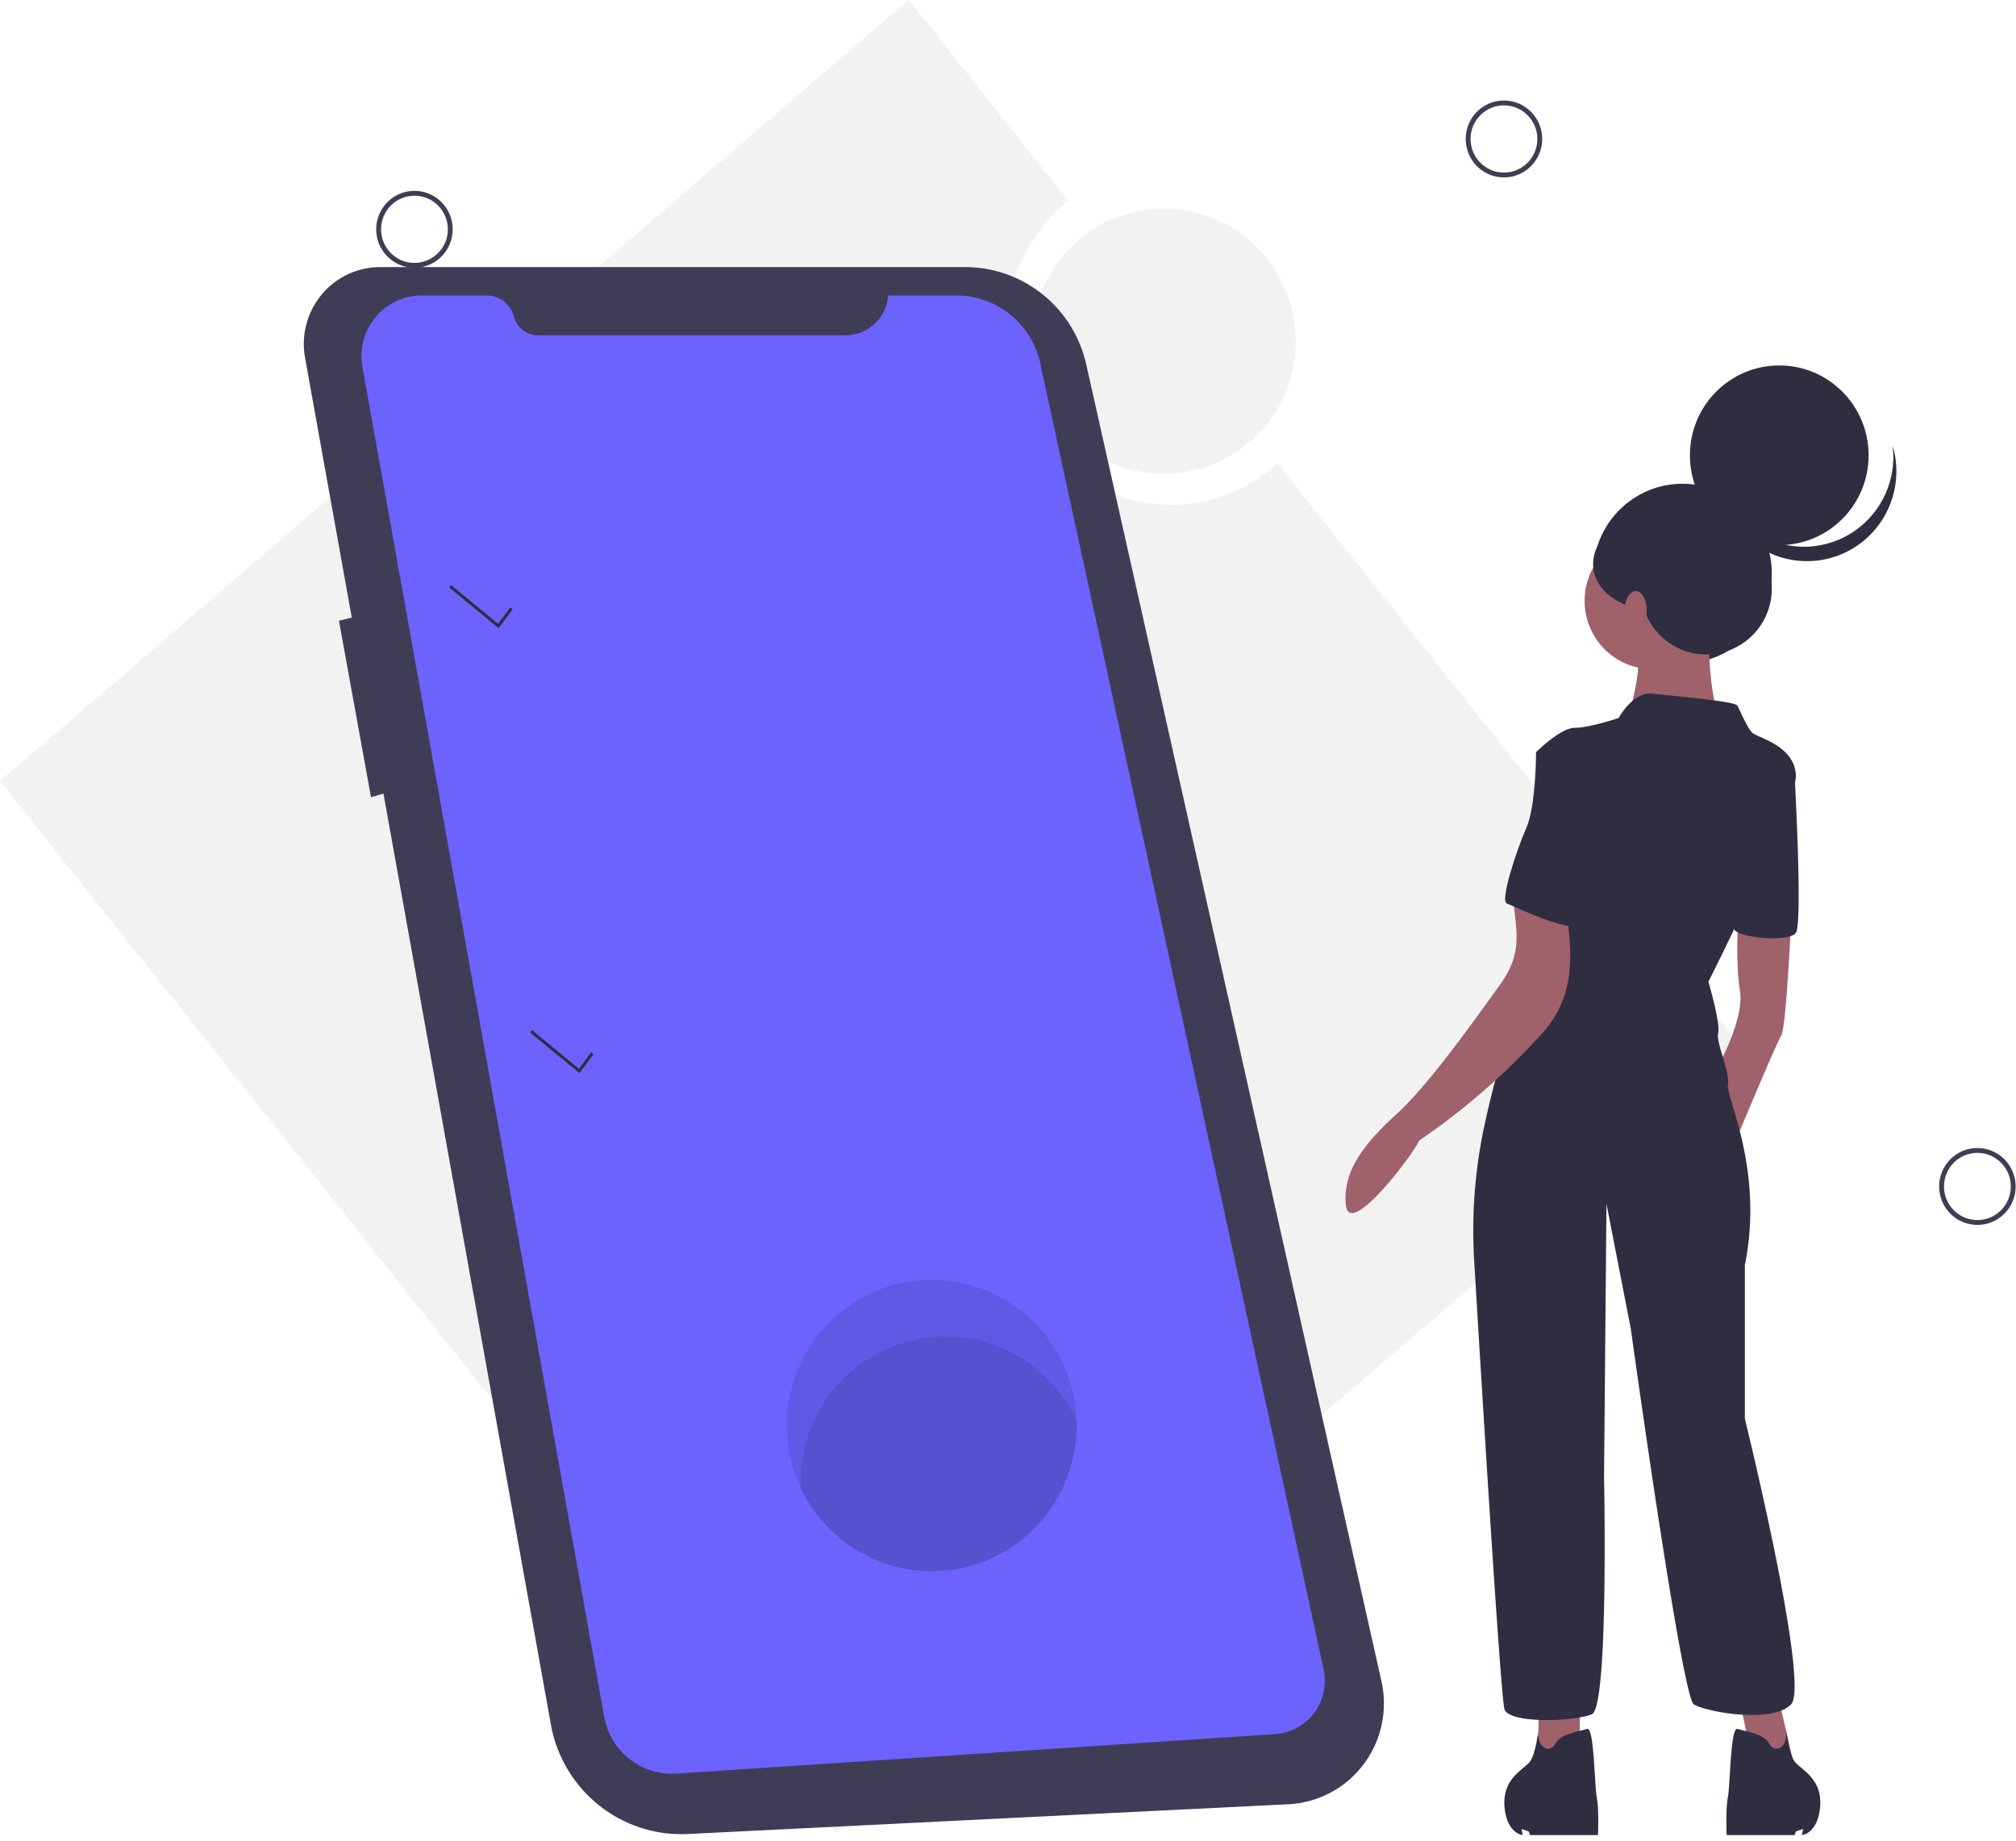 <svg xmlns="http://www.w3.org/2000/svg" width="242" height="221" viewBox="0 0 242 221">
    <g fill="none" fill-rule="evenodd">
        <path fill="#F2F2F2" fill-rule="nonzero" d="M209.487 126.183l-56.153-70.567a18.814 18.814 0 0 1-9.08 4.612c-10.572 2.094-20.896-5.166-23.06-16.216-1.53-7.81 1.432-15.42 7.03-19.95L109.08 0 0 93.753l100.408 126.183 109.079-93.753z"/>
        <ellipse cx="180.534" cy="16.682" stroke="#3F3D56" stroke-width=".583" rx="4.301" ry="4.325"/>
        <ellipse cx="237.367" cy="142.424" stroke="#3F3D56" stroke-width=".583" rx="4.301" ry="4.325"/>
        <ellipse cx="49.75" cy="27.527" stroke="#3F3D56" stroke-width=".583" rx="4.301" ry="4.325"/>
        <ellipse cx="139.715" cy="40.955" fill="#F2F2F2" fill-rule="nonzero" rx="15.83" ry="15.92"/>
        <path fill="#3F3D56" fill-rule="nonzero" d="M45.724 32.06h70.128c6.97 0 13.01 4.857 14.543 11.695l35.434 158.06a12.17 12.17 0 0 1-2.161 9.998 12.029 12.029 0 0 1-9 4.77l-72.092 3.572c-7.985.396-15.023-5.227-16.446-13.14l-20.1-111.75-1.496.43-3.846-21.181 1.539-.387-5.61-31.194a9.268 9.268 0 0 1 2.011-7.59 9.157 9.157 0 0 1 7.096-3.283z"/>
        <path fill="#6C63FF" fill-rule="nonzero" d="M106.62 35.467h8.186c4.844 0 9.033 3.393 10.066 8.152l34.012 156.772a6.448 6.448 0 0 1-1.137 5.23 6.374 6.374 0 0 1-4.683 2.544l-71.859 4.737c-4.197.276-7.931-2.66-8.677-6.823L43.505 44.04a7.312 7.312 0 0 1 1.571-5.961 7.225 7.225 0 0 1 5.556-2.612h7.766a3.42 3.42 0 0 1 3.3 2.543 3.02 3.02 0 0 0 2.913 2.246h36.867c2.695 0 4.935-2.087 5.142-4.79z"/>
        <path fill="#2F2E41" fill-rule="nonzero" d="M59.852 75.404l1.69-2.266-.294-.22-1.46 1.957-5.627-4.63-.231.286zM69.559 128.817l1.69-2.266-.294-.22-1.46 1.957-5.627-4.63-.232.286z"/>
        <path fill="#000" fill-rule="nonzero" d="M94.44 171.117c0 9.664 7.79 17.498 17.4 17.498 9.609 0 17.398-7.834 17.398-17.498 0-.219-.003-.436-.013-.654-.354-9.529-8.23-17.018-17.711-16.84-9.48.178-17.073 7.958-17.073 17.494z" opacity=".1"/>
        <path fill="#000" fill-rule="nonzero" d="M96.089 177.932c0 .22.004.437.013.654 3.476 7.406 11.595 11.396 19.54 9.605 7.947-1.79 13.595-8.884 13.596-17.074 0-.219-.003-.436-.013-.654-3.476-7.405-11.594-11.396-19.54-9.605-7.947 1.791-13.595 8.885-13.596 17.074z" opacity=".1"/>
        <ellipse cx="201.963" cy="68.855" fill="#2F2E41" fill-rule="nonzero" rx="10.725" ry="10.786"/>
        <path fill="#9F616A" fill-rule="nonzero" d="M213.534 204.019l2.04 8.793h-4.955l-2.04-9.966zM189.634 204.019v8.207l-4.954.586v-8.793zM214.99 110.812s-.582 12.603-1.165 13.483c-.583.879-5.83 13.482-5.83 13.482l-2.622-8.207s4.08-6.74 3.497-10.551c-.583-3.81-.215-8.5-.215-8.5l6.336.293z"/>
        <ellipse cx="198.378" cy="72.122" fill="#9F616A" fill-rule="nonzero" rx="8.161" ry="8.207"/>
        <path fill="#9F616A" fill-rule="nonzero" d="M205.081 73.001s-.291 11.725 1.75 13.483c2.04 1.759-11.659.293-11.659.293s2.914-8.207.583-9.965c-2.332-1.759 9.326-3.81 9.326-3.81z"/>
        <path fill="#2F2E41" fill-rule="nonzero" d="M194.298 86.191s1.748-3.224 4.08-2.93c2.332.292 9.91.878 10.2 1.465.292.586 1.167 2.638 1.75 3.224.582.586 4.954 1.465 5.246 4.983.291 3.517-10.493 24.913-10.493 24.913s1.458 4.983 1.166 6.155c-.291 1.173 1.457 4.69 1.166 6.156-.291 1.465 4.372 10.258 2.04 21.69v18.465s7.87 31.948 5.538 34.293c-2.332 2.345-10.201.88-11.658 0-1.458-.88-7.578-45.138-7.578-45.138l-2.915-14.948-.291 32.827s.583 27.552-1.457 28.431c-2.04.88-9.91 1.173-10.493-.586-.454-1.371-2.682-37.866-3.64-53.862a60.094 60.094 0 0 1 1.283-16.466c1.213-5.533 2.974-12.033 4.98-14.672 3.79-4.983 6.12-20.81 6.12-20.81l-4.954-9.086s2.915-2.931 4.663-2.931c1.75 0 5.247-1.173 5.247-1.173z"/>
        <path fill="#2F2E41" fill-rule="nonzero" d="M213.825 90.88l1.537 1.053s1.086 18.879.212 20.051c-.875 1.173-6.954.6-7.412-.432-.458-1.033 5.663-20.671 5.663-20.671z"/>
        <path fill="#9F616A" fill-rule="nonzero" d="M187.834 108.046c.853 5.952 1.6 11.25-2.761 16.044a81.992 81.992 0 0 1-14.728 12.83c-.535 1.425-8.39 11.891-8.79 7.716-.399-4.175 2.315-7.448 6.171-10.978 3.856-3.53 9.251-11.191 12.295-15.394 3.045-4.204 1.791-6.825 1.686-10.335-.106-3.511 4.93.16 6.127.117z"/>
        <path fill="#2F2E41" fill-rule="nonzero" d="M184.68 207.477s-.292 3.283-1.166 4.162c-.874.88-3.206 2.052-2.915 5.276.292 3.224 2.186 3.371 2.186 3.371l-.145-.733.874.293.146.44h8.16s.146-3.078-.145-4.543c-.292-1.466-.292-8.5-1.166-8.207-.875.293-3.206.586-3.79 1.759-.582 1.172-2.33.761-2.04-1.818zM214.408 207.477s.291 3.283 1.166 4.162c.874.88 3.206 2.052 2.914 5.276-.291 3.224-2.186 3.371-2.186 3.371l.146-.733-.874.293-.146.44h-8.16s-.146-3.078.145-4.543c.291-1.466.291-8.5 1.166-8.207.874.293 3.206.586 3.789 1.759.583 1.172 2.331.761 2.04-1.818zM188.469 89.415l-4.08.88s0 6.448-1.167 9.086c-1.165 2.638-3.206 8.793-2.331 9.086.874.293 9.035 4.397 9.618 2.052.583-2.345 2.04-21.104-2.04-21.104z"/>
        <ellipse cx="213.582" cy="54.653" fill="#2F2E41" fill-rule="nonzero" rx="10.725" ry="10.786"/>
        <path fill="#2F2E41" fill-rule="nonzero" d="M222.833 63.585a10.676 10.676 0 0 1-9.736 1.47 10.76 10.76 0 0 1-6.827-7.134 10.774 10.774 0 0 0 7.027 8.81 10.681 10.681 0 0 0 10.99-2.324 10.828 10.828 0 0 0 2.906-10.91 10.809 10.809 0 0 1-4.36 10.088z"/>
        <ellipse cx="204.823" cy="70.653" fill="#2F2E41" fill-rule="nonzero" rx="7.865" ry="7.91"/>
        <ellipse cx="198.209" cy="67.686" fill="#2F2E41" fill-rule="nonzero" rx="6.972" ry="5.483"/>
        <ellipse cx="196.349" cy="73.305" fill="#A0616A" fill-rule="nonzero" rx="1.323" ry="2.354"/>
    </g>
</svg>
